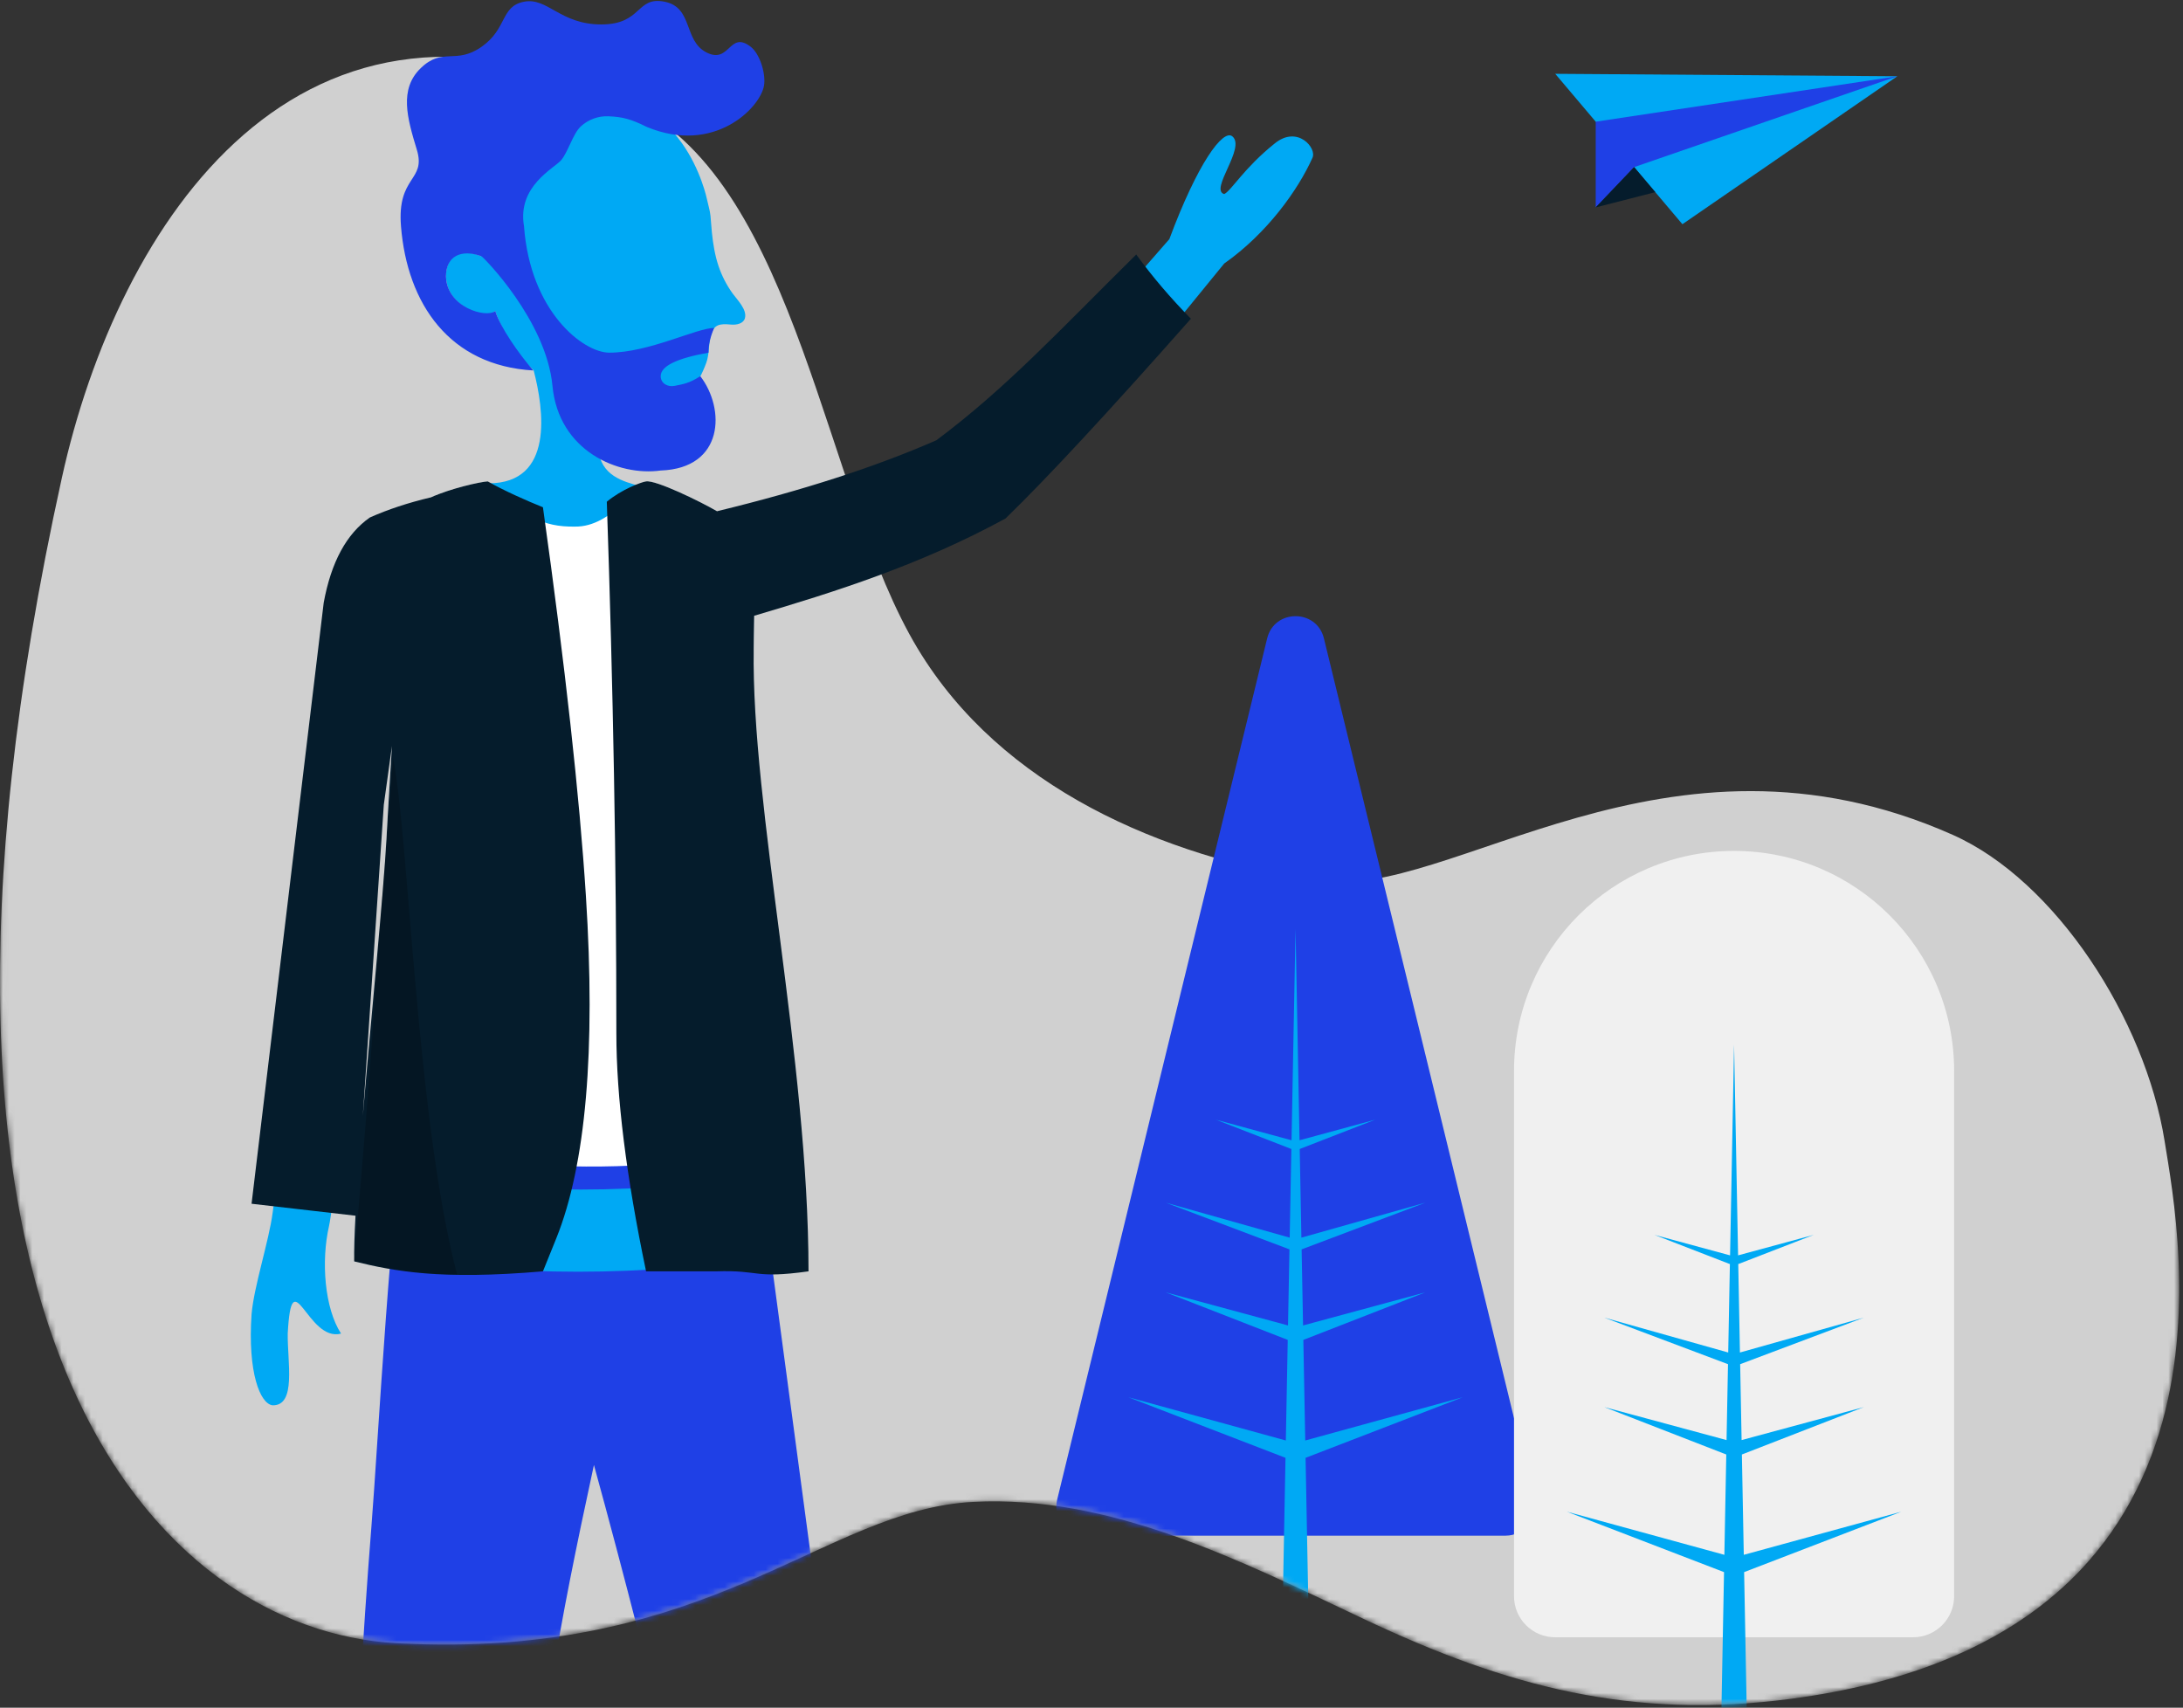 <?xml version="1.0" encoding="UTF-8"?>
<svg width="372px" height="291px" viewBox="0 0 372 291" version="1.1" xmlns="http://www.w3.org/2000/svg" xmlns:xlink="http://www.w3.org/1999/xlink">
    <rect x="0" y="0" width="372" height="291" fill="#333333" stroke="none"/>
    <!-- Generator: sketchtool 54.1 (76490) - https://sketchapp.com -->
    <title>CC4190E8-B00B-4C1D-8925-D1555FAAE527</title>
    <desc>Created with sketchtool.</desc>
    <defs>
        <path d="M0.041,0 C0.302,97.039 0.302,153.2 0.041,168.485 C-1.411,253.543 35.978,284.271 67.497,286.009 C121.232,288.969 140.19,263.251 165.868,261.931 C189.235,260.73 211.216,271.859 232.365,281.869 C256.926,293.494 278.202,299.047 305.194,295.49 C364.886,287.624 372.377,247.569 371.249,220.917 C370.998,214.986 371.581,141.347 373,0 L0.041,0 Z" id="path-1"></path>
    </defs>
    <g id="Working-Curator-Prototype-(invision-demo)" stroke="none" stroke-width="1" fill="none" fill-rule="evenodd">
        <g id="Asset-Library_Curator-Dashboard_Review-Asset-2" transform="translate(-534, -147)">
            <g id="Group-2" transform="translate(390, 141)">
                <g id="Confirmation-Illustration" transform="translate(144, 0)">
                    <g id="Background07">
                        <mask id="mask-2" fill="white">
                            <use xlink:href="#path-1"></use>
                        </mask>
                        <g id="Background07Mask"></g>
                        <path d="M10.555,87.369 C-21.992,234.873 27.483,283.803 67.497,286.009 C121.232,288.969 140.19,263.251 165.868,261.931 C189.235,260.73 211.216,271.859 232.365,281.869 C256.926,293.494 278.202,299.047 305.194,295.49 C384.812,284.998 371.561,217.243 368.859,200.404 C365.533,179.671 350.306,156.065 332.759,148.261 C283.933,126.545 246.945,159.555 224.816,156.112 C197.973,151.936 170.702,140.27 156.37,116.504 C140.509,90.204 135.992,37.739 107.969,23.967 C51.032,-4.013 20.074,44.229 10.555,87.369" fill="#D0D0D0" mask="url(#mask-2)"></path>
                        <g id="Character/_Full-Character/Male-3" mask="url(#mask-2)">
                            <g transform="translate(-51, 9)">
                                <g id="Character/Head/Male/Short-Curvy-Beard" transform="translate(100, 0)">
                                    <path d="M32.976,40.674 C30.886,33.913 28.717,18.835 48.862,14.512 C67.396,10.533 71.495,31.049 71.495,31.049 C71.689,31.964 71.983,32.873 72.074,33.794 C72.17,34.751 72.216,35.714 72.317,36.671 C72.516,38.579 72.823,40.485 73.434,42.309 C73.995,43.984 74.811,45.572 75.841,47.005 C76.601,48.062 78.374,49.78 77.929,51.261 C77.662,52.152 76.513,52.394 75.589,52.31 C73.614,52.135 72.604,52.232 72.084,54.335 C71.718,55.817 71.883,57.397 71.348,58.844 C70.703,60.596 69.84,62.309 68.593,63.714 C65.889,66.755 62.008,67.712 58.06,67.264 C56.536,67.092 55.109,66.832 53.773,66.498 C49.342,82.337 61.991,77.852 65.639,82.519 C66.048,86.321 66.688,93.071 63.631,96.506 C60.573,99.941 55.397,100.583 46.658,100 C37.919,99.417 36.933,96.994 34.379,93.095 C32.676,90.495 32.627,85.918 34.23,79.364 C45.497,79.364 43.671,66.733 41.94,60.113 C38.081,56.436 36.196,52.297 35.379,50 C33.468,51.808 29.605,49.369 28.224,47.589 C27.28,46.372 26.847,44.77 27.049,43.243 C27.181,42.246 27.609,41.243 28.426,40.659 C29.199,40.104 30.219,39.999 31.161,40.128 C31.79,40.214 32.403,40.402 32.976,40.674 Z" id="Face" fill="#00A9F4"></path>
                                    <path d="M22.034,22.52 C20.404,17.155 18.964,12.207 22.708,8.598 C26.452,4.99 28.652,8.062 33.064,4.974 C37.475,1.886 36.267,-1.928 40.296,-2.707 C44.326,-3.485 46.426,1.165 53.457,1.165 C60.487,1.165 59.356,-3.685 64.258,-2.707 C69.16,-1.728 67.433,3.947 71.417,5.95 C75.401,7.954 75.254,2.12 78.934,4.974 C80.506,6.193 81.536,9.616 81.189,11.61 C80.532,15.399 72.698,23.39 61.229,18.634 C58.381,17.209 56.957,16.921 54.688,16.815 C52.969,16.735 51.227,17.375 49.969,18.545 C48.636,19.787 47.803,22.896 46.63,24.29 C45.458,25.683 39.102,28.706 40.296,35.559 C41.348,50.057 50.362,57.095 54.838,57.095 C61.57,57.095 69.744,52.881 72.698,52.881 C72.025,54.446 71.706,55.851 71.739,57.095 C66.305,58.06 63.588,59.394 63.588,61.097 C63.588,62.313 64.744,63.001 65.99,62.747 C67.363,62.468 68.509,62.313 70.332,61.097 C74.637,66.672 74.401,76.805 63.588,77.178 C56.404,78.18 46.191,73.891 45.143,62.747 C44.094,51.603 33.347,40.791 33.064,40.684 C29.57,39.363 27,40.684 27,44.09 C27.114,49.372 33.84,51.266 35.398,50 C36.238,52.749 39.404,57.292 41.886,60.13 C27.612,59.312 20.393,48.792 19.331,35.559 C18.636,26.9 23.664,27.884 22.034,22.52 Z" id="Hair" fill="#1F40E6"></path>
                                </g>
                                <g id="Character/Legs/Standing/Pants" transform="translate(0, 185)">
                                    <g id="Character/Shoe/All-Star" transform="translate(182, 202)">
                                        <path d="M4.199,3 L4.199,3.33066907e-15 L15.635,-1.503 L18.426,5.875 C15.045,7.57 12.48,8.323 10.73,8.134 C8.98,7.945 6.892,7.312 4.466,6.236 L4.199,3 Z" id="Skin" fill="#D0D0D0"></path>
                                        <path d="M4.465,5.138 C2.497,7.392 1.828,12.847 1.828,14.297 C1.446,16.871 1.84,18.407 2.389,19.116 C2.742,19.572 8.213,19.911 18.803,20.131 L18.803,20.131 C19.566,20.147 20.328,20.177 21.09,20.222 C29.728,20.726 36.407,20.814 41.127,20.484 C48.51,19.968 52.513,18 55.259,16.995 C58.004,15.99 56.032,10.025 50.067,10.253 C40.865,8.02 32.882,6.505 27.356,2.855 C24.164,0.61 20.204,0.544 18.426,-0.495 C18.127,0.199 17.939,1.719 17.083,3.33 C17.065,3.643 17.201,4.107 17.49,4.722 C16.217,6.708 14.348,7.726 11.883,7.775 C6.039,7.835 6.302,4.602 4.465,5.138 Z" id="shoe" fill="#B3B3B3"></path>
                                        <path d="M1.828,14.792 C2.61,12.933 30.351,17.565 55.081,12.167 C57.115,13.947 57.053,16.833 55.259,17.49 C52.513,18.495 48.51,20.463 41.127,20.979 C36.407,21.309 29.728,21.221 21.09,20.716 C20.328,20.672 19.566,20.642 18.803,20.626 C8.213,20.405 2.742,20.067 2.389,19.611 C1.84,18.902 1.446,17.366 1.828,14.792 Z M2.197,17.953 C7.57,18.304 10.979,18.48 12.439,18.48 C13.308,18.48 14.38,18.538 19.414,18.838 C19.689,18.855 19.689,18.855 19.963,18.871 C23.767,19.096 25.853,19.198 27.075,19.198 C27.62,19.198 27.562,19.197 29.706,19.255 C33.299,19.352 35.675,19.34 38.251,19.128 C39.907,18.991 41.427,18.776 42.809,18.468 C43.079,18.408 43.249,18.14 43.188,17.871 C43.128,17.601 42.861,17.432 42.592,17.492 C41.258,17.789 39.782,17.998 38.169,18.131 C35.639,18.339 33.292,18.352 29.733,18.255 C27.572,18.197 27.634,18.198 27.075,18.198 C25.882,18.198 23.801,18.097 20.023,17.873 C19.748,17.856 19.748,17.856 19.474,17.84 C14.39,17.537 13.34,17.48 12.439,17.48 C11.009,17.48 7.612,17.305 2.262,16.955 C1.986,16.937 1.748,17.146 1.73,17.421 C1.712,17.697 1.921,17.935 2.197,17.953 Z" id="Shoe-Bottom" fill="#F0F0F0"></path>
                                        <path d="M22.5,4 C21.948,4 21.5,3.552 21.5,3 C21.5,2.448 21.948,2 22.5,2 C23.052,2 23.5,2.448 23.5,3 C23.5,3.552 23.052,4 22.5,4 Z M26,5.5 C25.448,5.5 25,5.052 25,4.5 C25,3.948 25.448,3.5 26,3.5 C26.552,3.5 27,3.948 27,4.5 C27,5.052 26.552,5.5 26,5.5 Z M30,7.5 C29.448,7.5 29,7.052 29,6.5 C29,5.948 29.448,5.5 30,5.5 C30.552,5.5 31,5.948 31,6.5 C31,7.052 30.552,7.5 30,7.5 Z M33.5,9 C32.948,9 32.5,8.552 32.5,8 C32.5,7.448 32.948,7 33.5,7 C34.052,7 34.5,7.448 34.5,8 C34.5,8.552 34.052,9 33.5,9 Z M37,10 C36.448,10 36,9.552 36,9 C36,8.448 36.448,8 37,8 C37.552,8 38,8.448 38,9 C38,9.552 37.552,10 37,10 Z M40.5,11 C39.948,11 39.5,10.552 39.5,10 C39.5,9.448 39.948,9 40.5,9 C41.052,9 41.5,9.448 41.5,10 C41.5,10.552 41.052,11 40.5,11 Z M44,12 C43.448,12 43,11.552 43,11 C43,10.448 43.448,10 44,10 C44.552,10 45,10.448 45,11 C45,11.552 44.552,12 44,12 Z" id="Shoelace-holes" fill="#F0F0F0"></path>
                                        <path d="M22.049,3 C22.237,1.85 22.614,1.178 23.182,0.982 C23.749,0.787 24.295,0.961 24.819,1.504 C23.94,1.69 23.321,2.189 22.963,3 C22.604,3.811 22.3,3.811 22.049,3 Z M25.5,4.595 C25.687,3.445 26.065,2.773 26.632,2.578 C27.2,2.382 27.746,2.556 28.27,3.099 C27.39,3.285 26.772,3.784 26.413,4.595 C26.055,5.406 25.751,5.406 25.5,4.595 Z M29.5,6.595 C29.687,5.445 30.065,4.773 30.632,4.578 C31.2,4.382 31.746,4.556 32.27,5.099 C31.39,5.285 30.772,5.784 30.413,6.595 C30.055,7.406 29.751,7.406 29.5,6.595 Z M33,8.095 C33.187,6.945 33.565,6.273 34.132,6.078 C34.7,5.882 35.246,6.056 35.77,6.599 C34.89,6.785 34.272,7.284 33.913,8.095 C33.555,8.906 33.251,8.906 33,8.095 Z M36.5,9.095 C36.687,7.945 37.065,7.273 37.632,7.078 C38.2,6.882 38.746,7.056 39.27,7.599 C38.39,7.785 37.772,8.284 37.413,9.095 C37.055,9.906 36.751,9.906 36.5,9.095 Z M40,10.095 C40.187,8.945 40.565,8.273 41.132,8.078 C41.7,7.882 42.246,8.056 42.77,8.599 C41.89,8.785 41.272,9.284 40.913,10.095 C40.555,10.906 40.251,10.906 40,10.095 Z M43.5,11.095 C43.687,9.945 44.065,9.273 44.632,9.078 C45.2,8.882 45.746,9.056 46.27,9.599 C45.39,9.785 44.772,10.284 44.413,11.095 C44.055,11.906 43.751,11.906 43.5,11.095 Z" id="Shoelace" fill="#7F7F7F"></path>
                                    </g>
                                    <g id="Character/Shoe/All-Star" transform="translate(108, 202)">
                                        <path d="M4.199,3 L4.199,3.33066907e-15 L15.635,-1.503 L18.426,5.875 C15.045,7.57 12.48,8.323 10.73,8.134 C8.98,7.945 6.892,7.312 4.466,6.236 L4.199,3 Z" id="Skin" fill="#D0D0D0"></path>
                                        <path d="M4.465,5.138 C2.497,7.392 1.828,12.847 1.828,14.297 C1.446,16.871 1.84,18.407 2.389,19.116 C2.742,19.572 8.213,19.911 18.803,20.131 L18.803,20.131 C19.566,20.147 20.328,20.177 21.09,20.222 C29.728,20.726 36.407,20.814 41.127,20.484 C48.51,19.968 52.513,18 55.259,16.995 C58.004,15.99 56.032,10.025 50.067,10.253 C40.865,8.02 32.882,6.505 27.356,2.855 C24.164,0.61 20.204,0.544 18.426,-0.495 C18.127,0.199 17.939,1.719 17.083,3.33 C17.065,3.643 17.201,4.107 17.49,4.722 C16.217,6.708 14.348,7.726 11.883,7.775 C6.039,7.835 6.302,4.602 4.465,5.138 Z" id="shoe" fill="#B3B3B3"></path>
                                        <path d="M1.828,14.792 C2.61,12.933 30.351,17.565 55.081,12.167 C57.115,13.947 57.053,16.833 55.259,17.49 C52.513,18.495 48.51,20.463 41.127,20.979 C36.407,21.309 29.728,21.221 21.09,20.716 C20.328,20.672 19.566,20.642 18.803,20.626 C8.213,20.405 2.742,20.067 2.389,19.611 C1.84,18.902 1.446,17.366 1.828,14.792 Z M2.197,17.953 C7.57,18.304 10.979,18.48 12.439,18.48 C13.308,18.48 14.38,18.538 19.414,18.838 C19.689,18.855 19.689,18.855 19.963,18.871 C23.767,19.096 25.853,19.198 27.075,19.198 C27.62,19.198 27.562,19.197 29.706,19.255 C33.299,19.352 35.675,19.34 38.251,19.128 C39.907,18.991 41.427,18.776 42.809,18.468 C43.079,18.408 43.249,18.14 43.188,17.871 C43.128,17.601 42.861,17.432 42.592,17.492 C41.258,17.789 39.782,17.998 38.169,18.131 C35.639,18.339 33.292,18.352 29.733,18.255 C27.572,18.197 27.634,18.198 27.075,18.198 C25.882,18.198 23.801,18.097 20.023,17.873 C19.748,17.856 19.748,17.856 19.474,17.84 C14.39,17.537 13.34,17.48 12.439,17.48 C11.009,17.48 7.612,17.305 2.262,16.955 C1.986,16.937 1.748,17.146 1.73,17.421 C1.712,17.697 1.921,17.935 2.197,17.953 Z" id="Shoe-Bottom" fill="#F0F0F0"></path>
                                        <path d="M22.5,4 C21.948,4 21.5,3.552 21.5,3 C21.5,2.448 21.948,2 22.5,2 C23.052,2 23.5,2.448 23.5,3 C23.5,3.552 23.052,4 22.5,4 Z M26,5.5 C25.448,5.5 25,5.052 25,4.5 C25,3.948 25.448,3.5 26,3.5 C26.552,3.5 27,3.948 27,4.5 C27,5.052 26.552,5.5 26,5.5 Z M30,7.5 C29.448,7.5 29,7.052 29,6.5 C29,5.948 29.448,5.5 30,5.5 C30.552,5.5 31,5.948 31,6.5 C31,7.052 30.552,7.5 30,7.5 Z M33.5,9 C32.948,9 32.5,8.552 32.5,8 C32.5,7.448 32.948,7 33.5,7 C34.052,7 34.5,7.448 34.5,8 C34.5,8.552 34.052,9 33.5,9 Z M37,10 C36.448,10 36,9.552 36,9 C36,8.448 36.448,8 37,8 C37.552,8 38,8.448 38,9 C38,9.552 37.552,10 37,10 Z M40.5,11 C39.948,11 39.5,10.552 39.5,10 C39.5,9.448 39.948,9 40.5,9 C41.052,9 41.5,9.448 41.5,10 C41.5,10.552 41.052,11 40.5,11 Z M44,12 C43.448,12 43,11.552 43,11 C43,10.448 43.448,10 44,10 C44.552,10 45,10.448 45,11 C45,11.552 44.552,12 44,12 Z" id="Shoelace-holes" fill="#F0F0F0"></path>
                                        <path d="M22.049,3 C22.237,1.85 22.614,1.178 23.182,0.982 C23.749,0.787 24.295,0.961 24.819,1.504 C23.94,1.69 23.321,2.189 22.963,3 C22.604,3.811 22.3,3.811 22.049,3 Z M25.5,4.595 C25.687,3.445 26.065,2.773 26.632,2.578 C27.2,2.382 27.746,2.556 28.27,3.099 C27.39,3.285 26.772,3.784 26.413,4.595 C26.055,5.406 25.751,5.406 25.5,4.595 Z M29.5,6.595 C29.687,5.445 30.065,4.773 30.632,4.578 C31.2,4.382 31.746,4.556 32.27,5.099 C31.39,5.285 30.772,5.784 30.413,6.595 C30.055,7.406 29.751,7.406 29.5,6.595 Z M33,8.095 C33.187,6.945 33.565,6.273 34.132,6.078 C34.7,5.882 35.246,6.056 35.77,6.599 C34.89,6.785 34.272,7.284 33.913,8.095 C33.555,8.906 33.251,8.906 33,8.095 Z M36.5,9.095 C36.687,7.945 37.065,7.273 37.632,7.078 C38.2,6.882 38.746,7.056 39.27,7.599 C38.39,7.785 37.772,8.284 37.413,9.095 C37.055,9.906 36.751,9.906 36.5,9.095 Z M40,10.095 C40.187,8.945 40.565,8.273 41.132,8.078 C41.7,7.882 42.246,8.056 42.77,8.599 C41.89,8.785 41.272,9.284 40.913,10.095 C40.555,10.906 40.251,10.906 40,10.095 Z M43.5,11.095 C43.687,9.945 44.065,9.273 44.632,9.078 C45.2,8.882 45.746,9.056 46.27,9.599 C45.39,9.785 44.772,10.284 44.413,11.095 C44.055,11.906 43.751,11.906 43.5,11.095 Z" id="Shoelace" fill="#7F7F7F"></path>
                                    </g>
                                    <path d="M152.21,61.639 C149.17,75.637 146.554,88.619 145.322,97 C142.051,119.261 129.923,176.604 126.287,203.997 C121.958,204.086 115.155,203.907 110.826,203.997 C110.892,202.89 110.874,202.278 110.826,201.584 C108.549,169.035 111.398,108.344 114.297,72.083 C115.406,58.198 117.624,15.978 120.523,-1.44328993e-14 L132.667,-1.44328993e-14 L178.847,2.83625641e-14 L189.197,77.344 L199,203.081 C199,203.081 191.725,203.028 184.284,203.081 C176.873,162.589 168.76,125.164 159.947,90.807 C157.242,80.261 154.663,70.539 152.21,61.639 Z" id="Pants" fill="#1F40E6"></path>
                                    <path d="M118.127,12 C128.678,13.803 139.285,14.704 149.945,14.704 C160.606,14.704 171.27,13.803 181.937,12 L183,26 C171.833,27.804 160.667,28.706 149.5,28.706 C138.333,28.706 127.167,27.804 116,26 L118.127,12 Z" id="Belt" fill="#00A9F4"></path>
                                </g>
                                <g id="Character/Body/Throwing/Shirt-+-Coat" transform="translate(0, 79)">
                                    <path d="M105.74,57.66 L115.804,54.646 C110.601,100.137 107.691,124.222 107.074,126.9 C105.686,132.926 106.316,140.944 109.118,145.252 C103.354,146.779 100.725,132.306 100.03,145.252 C99.965,150.118 101.534,157.538 97.458,157.473 C95.317,157.232 93.193,151.846 93.867,141.974 C94.251,137.282 96.842,129.434 97.458,124.67 C98.671,115.289 100.775,103.369 101.076,89.526 C101.353,76.784 102.907,66.162 105.74,57.66 Z M235.529,-7.587 L227.272,-14.929 L250.267,-41.255 C255.073,-54.172 259.403,-60.048 260.993,-58.771 C263.378,-56.854 257.047,-49.655 259.616,-48.931 C260.833,-49.514 262.971,-53.339 268.171,-57.513 C272.104,-60.777 275.495,-56.709 274.633,-55.066 C272.217,-49.673 266.947,-42.248 259.616,-37.096 L235.529,-7.587 Z" id="Arms" fill="#00A9F4"></path>
                                    <path d="M177.845,27.075 C177.845,20.292 177.393,18.452 177.076,12.401 C176.875,8.566 174.016,6.374 171.282,4.53 C169.772,3.512 159.952,-0.816 158.038,-0.425 C156.685,-0.15 152.712,7.653 146.351,7.902 C140.848,8.278 137.504,6.628 131.09,0.987 C129.631,1.141 122.756,3.083 119.794,5.279 C116.832,7.476 117.315,8.125 116.865,9.447 C115.433,13.656 115.994,18.388 116.361,22.724 C117.57,37.033 117.046,48.045 117.046,62.692 C117.046,77.339 117.299,103.544 118.201,115.369 C125.856,114.968 151.611,120.836 185.754,111.829 C182.679,93.175 177.845,33.858 177.845,27.075 Z" id="Shirt" fill="#FFFFFF" transform="translate(150.846, 58.215) rotate(3) translate(-150.846, -58.215) "></path>
                                    <path d="M173.187,5.116 C187.754,1.585 200.214,-2.446 210.566,-6.977 C222.42,-15.826 231.423,-25.58 244.623,-38.632 C247.351,-34.878 250.456,-31.229 253.938,-27.688 C239.851,-11.748 229.32,-0.401 222.345,6.354 C207.83,14.27 193.361,18.843 179.526,22.926 C179.502,24.532 179.473,26.389 179.438,28.531 C179,55.577 188.777,98.39 188.777,134.644 C179.341,135.951 180.679,134.39 173,134.644 L161.097,134.644 C157.72,118.498 156.032,104.959 156.032,94.025 C156.032,65.32 155.49,35.144 154.405,3.499 C156.942,1.376 160.32,0.148 161.097,0.032 C162.791,-0.223 170.367,3.465 173.187,5.116 Z M111.583,125.164 L93.867,123.125 L106.161,20.713 C107.425,13.797 110.049,8.953 114.03,6.182 C117.083,4.819 120.529,3.681 124.369,2.766 L124.367,2.777 C127.793,1.216 132.885,0.097 134.112,0.032 C136.847,1.603 140.822,3.356 143.521,4.441 C147.314,31.538 149.756,53.633 150.846,70.725 C152.524,97.04 150.841,116.472 145.795,129.021 L143.521,134.644 C126.011,136.137 118.266,134.644 111.363,132.953 C111.319,131.099 111.404,128.42 111.583,125.164 Z M112.834,108.11 C114.299,90.722 116.386,69.938 116.858,60.917 C117.156,55.234 117.504,50.103 117.792,45.111 L116.402,55.151 L112.834,108.11 Z" id="Coat" fill="#051C2C"></path>
                                    <path d="M114.72,86.05 C114.72,100.697 113.757,124.949 113.544,133.325 C113.544,133.325 122.309,135.321 131.187,134.77 C122.869,108.778 119.114,60.873 115.704,47.545 C115.636,50.515 114.8,82.408 114.72,86.05 Z" id="Fill-1" fill-opacity="0.2" fill="#000000" transform="translate(122.365, 91.206) rotate(3) translate(-122.365, -91.206) "></path>
                                </g>
                            </g>
                        </g>
                        <g id="Scene/Tree-1" mask="url(#mask-2)">
                            <g transform="translate(179, 111)">
                                <path d="M36.934,3.78 L1.143,150.577 C0.384,153.689 2.756,156.686 5.978,156.686 L41.77,156.686 L77.562,156.686 C80.784,156.686 83.156,153.689 82.397,150.577 L46.605,3.78 C45.376,-1.26 38.163,-1.26 36.934,3.78" id="Leaves" fill="#1F40E6"></path>
                                <path d="M40.116,140.466 L40.441,123.327 L19.657,115.225 L40.488,120.863 L40.734,107.899 L19.657,99.943 L40.772,105.902 L41.058,90.797 L28.205,85.804 L41.087,89.307 L41.77,53.292 L42.453,89.306 L55.335,85.804 L42.482,90.796 L42.768,105.901 L63.883,99.943 L42.806,107.899 L43.052,120.863 L63.883,115.225 L43.099,123.327 L43.424,140.466 L70.26,133.097 L43.48,143.422 L44.034,172.6 L39.506,172.6 L40.06,143.422 L13.28,133.097 L40.116,140.466 Z" id="Branches" fill="#00A9F4"></path>
                            </g>
                        </g>
                        <g id="Scene/Tree-4" mask="url(#mask-2)">
                            <g transform="translate(258, 151)">
                                <path d="M37.5,0 L37.5,0 C58.211,-3.80448985e-15 75,16.789 75,37.5 L75,127 C75,130.866 71.866,134 68,134 L7,134 C3.134,134 4.73447626e-16,130.866 0,127 L0,37.5 C-2.53632657e-15,16.789 16.789,3.80448985e-15 37.5,0 Z" id="Leaves" fill="#F0F0F0"></path>
                                <path d="M35.846,119.949 L36.171,102.854 L15.379,94.773 L36.218,100.397 L36.464,87.466 L15.379,79.531 L36.502,85.474 L36.788,70.408 L23.93,65.428 L36.817,68.921 L37.5,33 L38.184,68.921 L51.07,65.428 L38.212,70.407 L38.499,85.474 L59.621,79.53 L38.537,87.466 L38.783,100.396 L59.621,94.773 L38.83,102.854 L39.155,119.949 L66,112.599 L39.211,122.898 L39.765,152 L35.236,152 L35.789,122.898 L9,112.599 L35.846,119.949 Z" id="Branches" fill="#00A9F4"></path>
                            </g>
                        </g>
                    </g>
                    <g id="Objects/Paper-Plane" transform="translate(262, 14)">
                        <g id="Paper-Plane" transform="translate(2.8, 4.2)">
                            <polygon id="Fill-3" fill="#00A9F4" points="21.894 26.006 58.516 0.795 0.223 0.378"></polygon>
                            <polygon id="Fill-5" fill="#1F40E6" points="13.668 16.278 58.516 0.795 7.122 8.536 7.122 23.144"></polygon>
                            <polygon id="Fill-7" fill="#051C2C" points="7.122 23.143 17.276 20.545 13.668 16.278"></polygon>
                        </g>
                    </g>
                </g>
            </g>
        </g>
    </g>
</svg>
